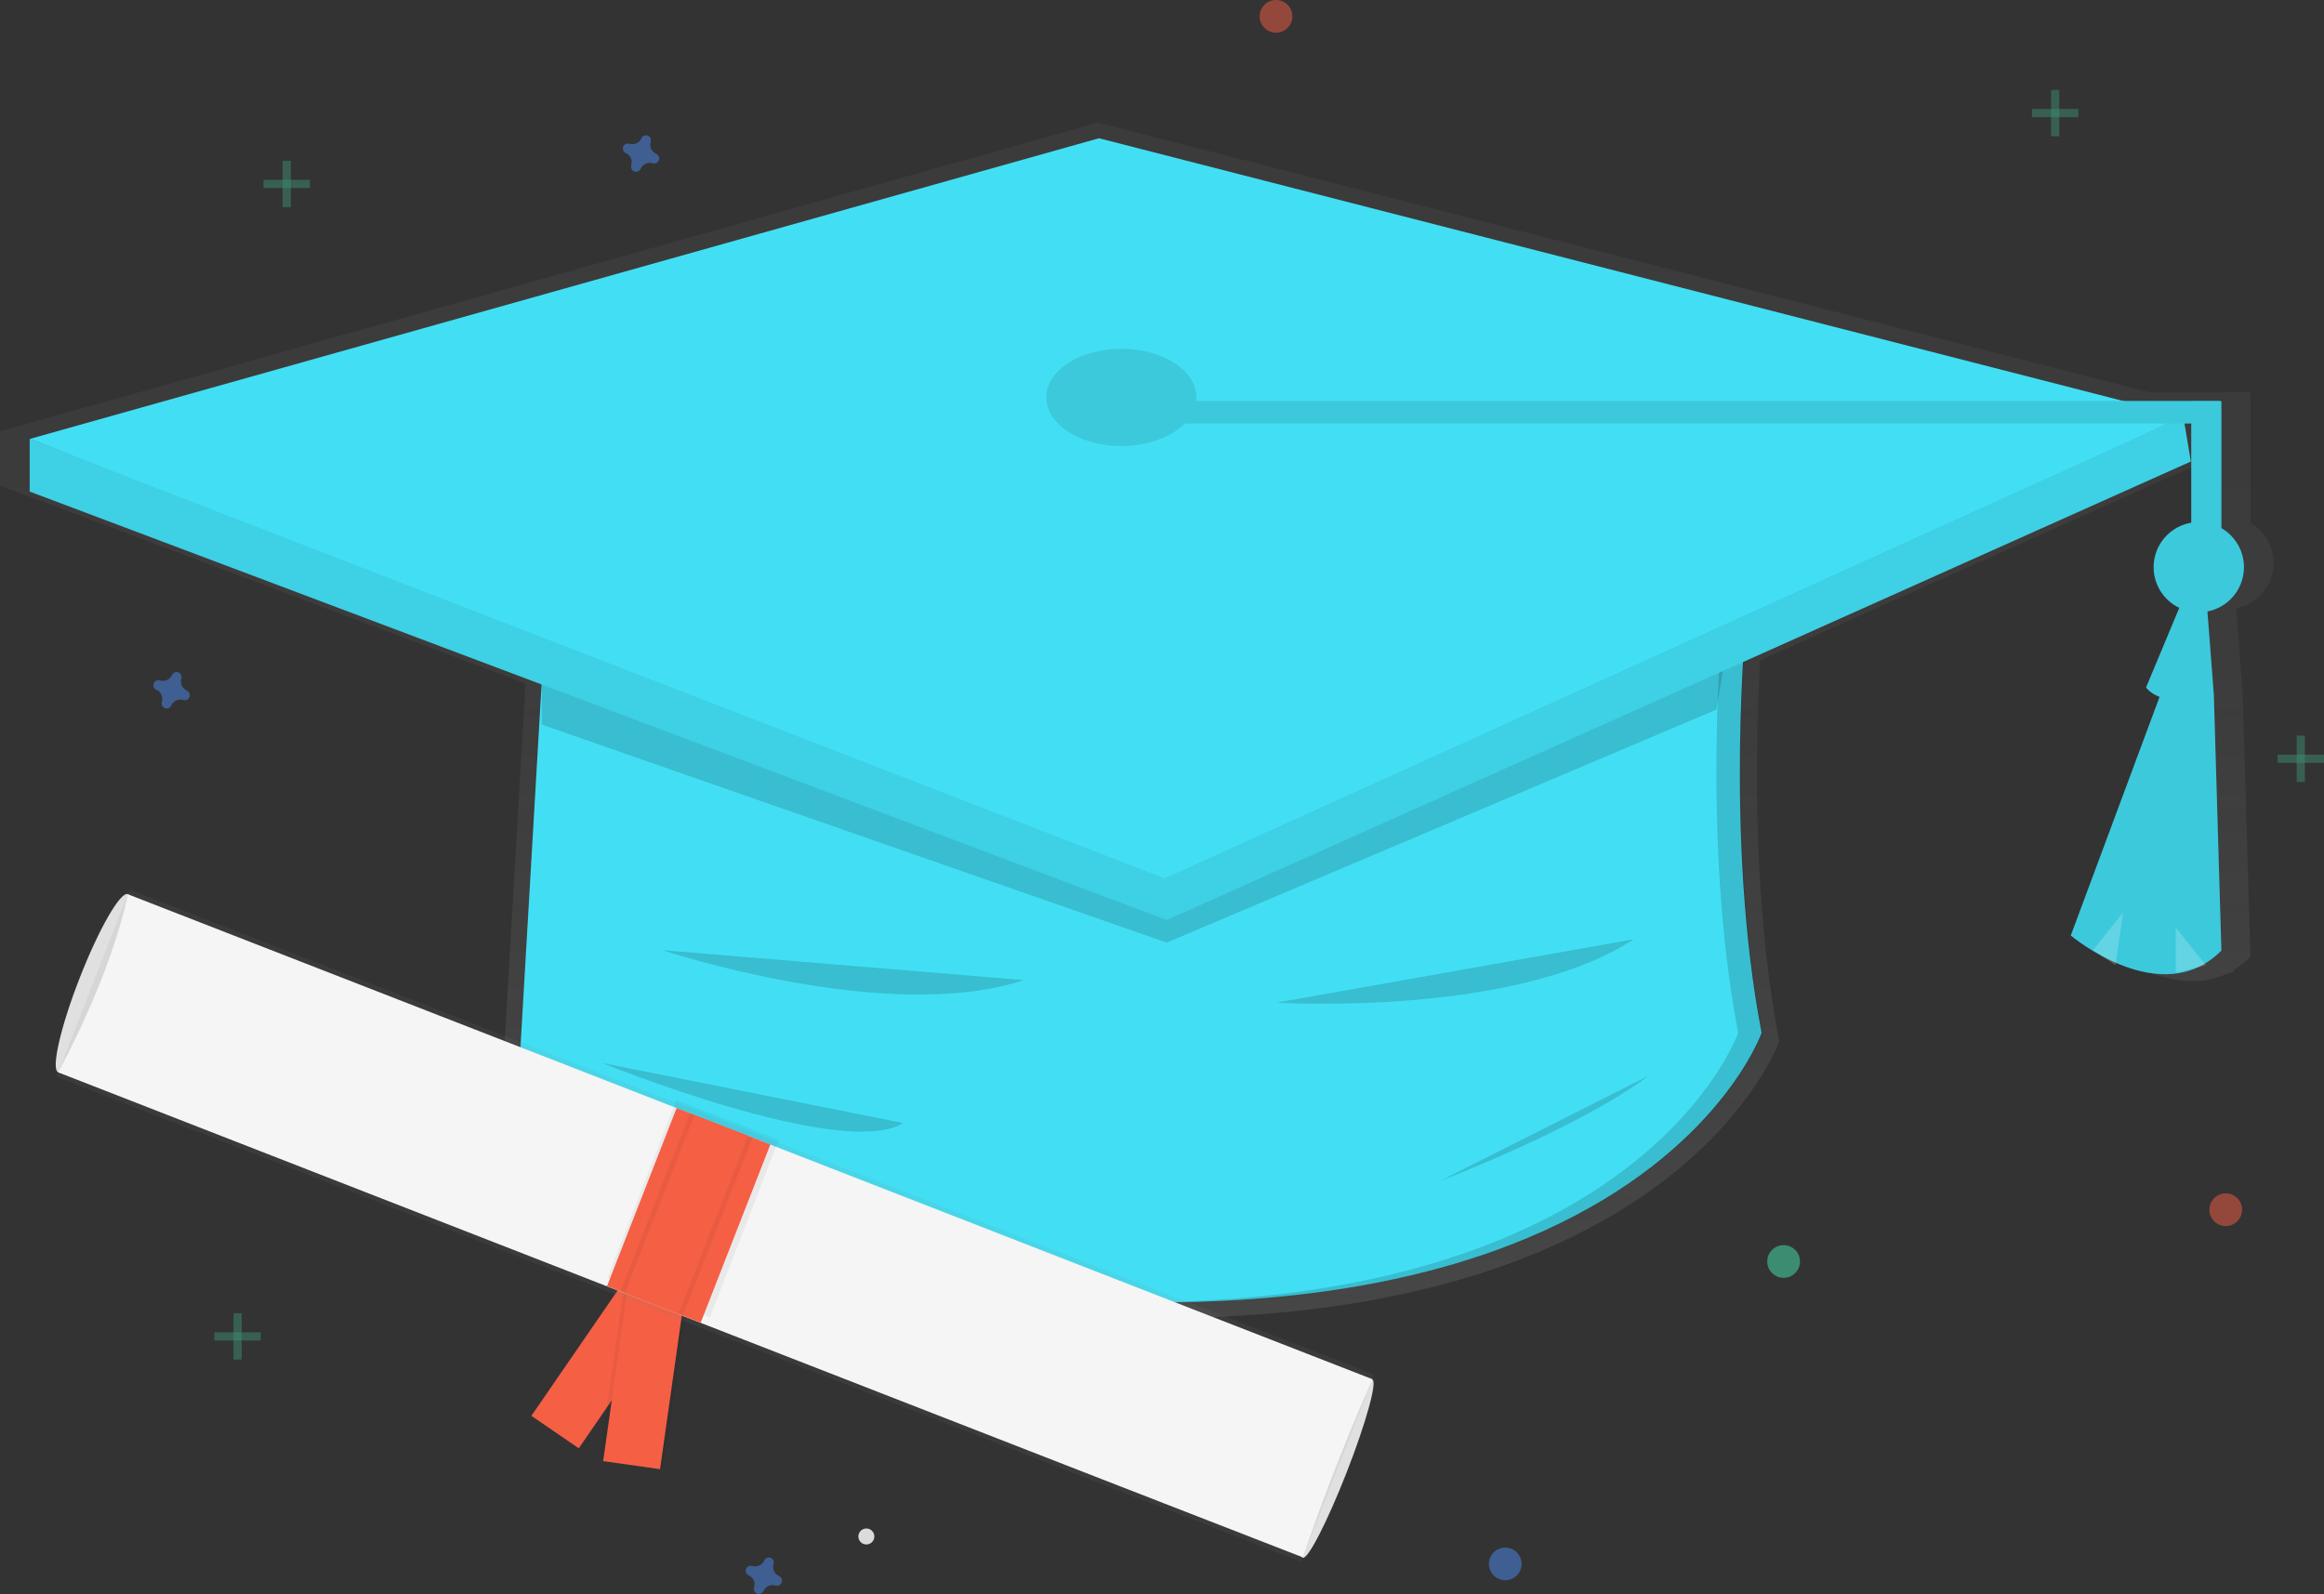 <svg width="414" height="284" viewBox="0 0 414 284" fill="none" xmlns="http://www.w3.org/2000/svg">
<rect x="0" y="0" width="414" height="284" fill="#333333" stroke="none"/>
<g clip-path="url(#clip0)">
<path d="M405.035 100.32C405.035 98.872 404.653 97.449 403.927 96.195C403.202 94.941 402.159 93.899 400.903 93.175V69.986H400.752V69.903H382.919L195.592 21.845L0 76.864V86.49L93.612 121.772L88.158 215.772C137.961 229.932 177.166 235.068 207.96 234.83H208.646H209.584C300.138 233.607 316.955 185.534 316.955 185.534C312.05 160.053 312.735 131.782 313.552 117.636L395.331 81.01L394.169 74.058H395.404V92.184C393.672 92.477 392.079 93.312 390.855 94.569C389.631 95.826 388.84 97.44 388.596 99.176C388.352 100.912 388.669 102.681 389.499 104.226C390.33 105.77 391.632 107.011 393.216 107.767L387.139 122.33C387.774 123.135 388.631 123.737 389.604 124.063L373.366 167.719C375.107 169.112 376.972 170.344 378.937 171.398L381.558 173.141L381.621 172.709C386.055 174.651 391.641 175.874 396.692 173.486L398.063 173.141L397.845 172.869C398.961 172.194 399.986 171.379 400.893 170.442L399.517 123.68L398.34 108.398C400.221 108.035 401.916 107.031 403.138 105.557C404.359 104.084 405.029 102.233 405.035 100.32Z" fill="url(#paint0_linear)"/>
<path d="M313.819 184.02C313.819 184.02 284.309 268.403 91.152 213.486L96.529 121.068L245.425 99.636L311.155 109.01C311.155 109.01 307.11 149.194 313.819 184.02Z" fill="#42DFF4"/>
<path opacity="0.15" d="M96.505 121.068V129.102L207.844 167.947L305.768 126.427L307.11 118.388L207.844 154.553L96.505 121.068Z" fill="black"/>
<path opacity="0.15" d="M311.286 109.015L245.556 99.641L243.402 99.951L306.959 109.019C306.959 109.019 302.934 149.199 309.643 184.024C309.643 184.024 293.113 231.301 203.779 232.049C296.896 232.82 313.965 184.024 313.965 184.024C307.261 149.194 311.286 109.015 311.286 109.015Z" fill="black"/>
<path d="M395.72 71.51H390.353V95.694H395.72V71.51Z" fill="#42DFF4"/>
<path opacity="0.1" d="M395.72 71.51H390.353V95.694H395.72V71.51Z" fill="black"/>
<path d="M368.893 166.68C368.893 166.68 384.99 180.223 395.72 169.359L394.378 123.82L386.332 119.801L368.893 166.68Z" fill="#42DFF4"/>
<path opacity="0.1" d="M368.893 166.68C368.893 166.68 384.99 180.223 395.72 169.359L394.378 123.82L386.332 119.801L368.893 166.68Z" fill="black"/>
<path d="M5.29 78.209V87.583L207.844 163.927L390.275 82.228L388.938 74.189L206.502 154.554L5.29 78.209Z" fill="#42DFF4"/>
<path opacity="0.07" d="M5.29 78.209V87.583L207.844 163.927L390.275 82.228L388.938 74.189L206.502 154.554L5.29 78.209Z" fill="black"/>
<path d="M5.29 78.209L207.474 156.495L388.938 74.189L195.772 24.631L5.29 78.209Z" fill="#42DFF4"/>
<path d="M199.758 79.476C207.145 79.476 213.133 75.594 213.133 70.806C213.133 66.018 207.145 62.136 199.758 62.136C192.372 62.136 186.384 66.018 186.384 70.806C186.384 75.594 192.372 79.476 199.758 79.476Z" fill="#42DFF4"/>
<path opacity="0.1" d="M199.758 79.476C207.145 79.476 213.133 75.594 213.133 70.806C213.133 66.018 207.145 62.136 199.758 62.136C192.372 62.136 186.384 66.018 186.384 70.806C186.384 75.594 192.372 79.476 199.758 79.476Z" fill="black"/>
<path d="M395.569 71.437H209.112V75.456H395.569V71.437Z" fill="#42DFF4"/>
<path opacity="0.1" d="M395.569 71.437H209.112V75.456H395.569V71.437Z" fill="black"/>
<path d="M391.694 109.088C396.138 109.088 399.741 105.491 399.741 101.054C399.741 96.617 396.138 93.019 391.694 93.019C387.251 93.019 383.648 96.617 383.648 101.054C383.648 105.491 387.251 109.088 391.694 109.088Z" fill="#42DFF4"/>
<path opacity="0.1" d="M391.694 109.088C396.138 109.088 399.741 105.491 399.741 101.054C399.741 96.617 396.138 93.019 391.694 93.019C387.251 93.019 383.648 96.617 383.648 101.054C383.648 105.491 387.251 109.088 391.694 109.088Z" fill="black"/>
<path d="M382.306 122.481C382.306 122.481 384.99 126.646 394.378 123.82L393.036 106.408H389.011L382.306 122.481Z" fill="#42DFF4"/>
<path opacity="0.1" d="M382.306 122.481C382.306 122.481 384.99 126.646 394.378 123.82L393.036 106.408H389.011L382.306 122.481Z" fill="black"/>
<path opacity="0.2" d="M372.841 169.286L378.203 162.587L376.861 171.966L372.841 169.286Z" fill="white"/>
<path opacity="0.2" d="M387.596 165.267V173.306L392.958 171.966L387.596 165.267Z" fill="white"/>
<path opacity="0.15" d="M117.97 169.286C117.97 169.286 158.21 182.68 182.358 174.626L117.97 169.286Z" fill="black"/>
<path opacity="0.15" d="M227.417 178.641C227.417 178.641 269.753 181.291 291.032 167.35L227.417 178.641Z" fill="black"/>
<path opacity="0.15" d="M256.48 210.437C256.48 210.437 281.095 201.136 293.711 191.65L256.48 210.437Z" fill="black"/>
<path opacity="0.15" d="M107.225 189.379C107.225 189.379 150.164 206.796 160.899 200.092L107.225 189.379Z" fill="black"/>
<path d="M18.955 176.108C22.381 167.344 24.091 159.824 22.775 159.311C21.46 158.798 17.616 165.487 14.191 174.251C10.765 183.015 9.055 190.535 10.37 191.048C11.686 191.56 15.53 184.872 18.955 176.108Z" fill="#E0E0E0"/>
<path d="M239.903 262.312C243.329 253.549 245.38 246.161 244.484 245.812C243.589 245.463 240.086 252.285 236.66 261.049C233.235 269.813 231.184 277.2 232.079 277.549C232.975 277.898 236.478 271.076 239.903 262.312Z" fill="#E0E0E0"/>
<path d="M122.421 229.958L113.981 224.171L94.662 252.258L103.102 258.046L122.421 229.958Z" fill="#F55F44"/>
<path opacity="0.05" d="M106.814 259.827L118.215 261.459L123.058 227.732L111.657 226.099L106.814 259.827Z" fill="black"/>
<path d="M107.446 260.328L117.582 261.76L122.36 228.027L112.223 226.596L107.446 260.328Z" fill="#F55F44"/>
<path d="M23.08 158.514L10.053 191.843L231.78 278.248L244.807 244.92L23.08 158.514Z" fill="url(#paint1_linear)"/>
<path d="M232.094 277.476C227.762 275.854 7.19 189.82 10.37 191.068C20.512 172.136 22.777 159.33 22.777 159.33L244.501 245.738C244.501 245.738 238.205 259.466 232.094 277.476Z" fill="#F5F5F5"/>
<path opacity="0.05" d="M138.74 203.063L120.491 196.01L108.206 227.697L126.455 234.751L138.74 203.063Z" fill="black"/>
<path d="M137.229 203.918L120.539 197.414L108.132 229.155L124.822 235.659L137.229 203.918Z" fill="#F55F44"/>
<path opacity="0.05" d="M134.05 202.681L122.923 198.344L110.516 230.085L121.643 234.422L134.05 202.681Z" fill="black"/>
<path d="M133.258 202.372L123.72 198.655L111.313 230.396L120.851 234.113L133.258 202.372Z" fill="#F55F44"/>
<path d="M154.354 275.176C155.141 275.164 155.769 274.518 155.757 273.733C155.745 272.947 155.098 272.32 154.311 272.332C153.525 272.344 152.897 272.99 152.908 273.775C152.92 274.561 153.567 275.188 154.354 275.176Z" fill="#DBDBDB"/>
<g opacity="0.5">
<path opacity="0.5" d="M43.051 233.98H41.592V242.233H43.051V233.98Z" fill="#47E6B1"/>
<path opacity="0.5" d="M46.454 238.835V237.378H38.189V238.835H46.454Z" fill="#47E6B1"/>
</g>
<g opacity="0.5">
<path opacity="0.5" d="M410.597 131.068H409.138V139.32H410.597V131.068Z" fill="#47E6B1"/>
<path opacity="0.5" d="M414 135.922V134.466H405.735V135.922H414Z" fill="#47E6B1"/>
</g>
<g opacity="0.5">
<path opacity="0.5" d="M51.802 28.641H50.343V36.893H51.802V28.641Z" fill="#47E6B1"/>
<path opacity="0.5" d="M55.205 33.495V32.039H46.94V33.495H55.205Z" fill="#47E6B1"/>
</g>
<g opacity="0.5">
<path opacity="0.5" d="M366.841 16.02H365.383V24.272H366.841V16.02Z" fill="#47E6B1"/>
<path opacity="0.5" d="M370.244 20.874V19.418H361.98V20.874H370.244Z" fill="#47E6B1"/>
</g>
<path opacity="0.5" d="M33.279 123.039C32.88 122.86 32.562 122.542 32.383 122.145C32.204 121.748 32.176 121.299 32.306 120.883C32.327 120.819 32.34 120.752 32.345 120.684C32.357 120.492 32.307 120.301 32.202 120.14C32.097 119.978 31.943 119.855 31.762 119.789C31.581 119.722 31.383 119.716 31.198 119.77C31.014 119.825 30.851 119.938 30.736 120.092C30.697 120.146 30.664 120.205 30.639 120.267C30.46 120.664 30.142 120.982 29.744 121.161C29.346 121.34 28.896 121.367 28.48 121.238C28.415 121.217 28.348 121.204 28.281 121.199C28.088 121.187 27.897 121.237 27.735 121.341C27.574 121.446 27.45 121.601 27.384 121.781C27.317 121.962 27.311 122.159 27.365 122.344C27.42 122.528 27.533 122.69 27.688 122.806C27.742 122.845 27.801 122.877 27.863 122.903C28.26 123.081 28.579 123.399 28.758 123.796C28.937 124.193 28.965 124.642 28.835 125.058C28.814 125.123 28.801 125.19 28.796 125.257C28.776 125.453 28.82 125.65 28.924 125.817C29.027 125.985 29.182 126.113 29.366 126.184C29.55 126.254 29.752 126.262 29.941 126.206C30.13 126.15 30.294 126.033 30.41 125.874C30.449 125.819 30.482 125.761 30.507 125.699C30.686 125.302 31.004 124.983 31.402 124.804C31.8 124.626 32.249 124.598 32.666 124.728C32.731 124.749 32.797 124.762 32.865 124.767C33.058 124.779 33.249 124.729 33.41 124.624C33.572 124.519 33.696 124.365 33.762 124.184C33.829 124.004 33.835 123.806 33.781 123.622C33.726 123.437 33.613 123.275 33.458 123.16C33.404 123.112 33.343 123.071 33.279 123.039Z" fill="#4D8AF0"/>
<path opacity="0.5" d="M116.9 27.408C116.502 27.229 116.184 26.912 116.004 26.514C115.825 26.117 115.798 25.668 115.928 25.253C115.949 25.188 115.962 25.121 115.967 25.053C115.979 24.861 115.929 24.67 115.824 24.509C115.719 24.348 115.564 24.224 115.383 24.158C115.202 24.091 115.005 24.085 114.82 24.14C114.635 24.194 114.473 24.307 114.357 24.461C114.318 24.515 114.286 24.574 114.26 24.636C114.081 25.033 113.763 25.352 113.365 25.53C112.968 25.709 112.518 25.736 112.102 25.607C112.037 25.586 111.97 25.573 111.902 25.568C111.71 25.556 111.519 25.606 111.357 25.711C111.195 25.816 111.072 25.97 111.005 26.151C110.939 26.331 110.932 26.528 110.987 26.713C111.042 26.898 111.155 27.06 111.309 27.175C111.363 27.214 111.422 27.247 111.484 27.272C111.882 27.45 112.201 27.768 112.38 28.165C112.559 28.562 112.586 29.011 112.457 29.427C112.436 29.492 112.423 29.559 112.418 29.626C112.397 29.822 112.442 30.019 112.545 30.186C112.648 30.354 112.804 30.483 112.988 30.553C113.172 30.623 113.374 30.631 113.562 30.575C113.751 30.519 113.916 30.402 114.032 30.243C114.071 30.189 114.103 30.13 114.129 30.068C114.308 29.671 114.626 29.352 115.024 29.174C115.421 28.995 115.871 28.968 116.288 29.097C116.352 29.118 116.419 29.131 116.487 29.136C116.679 29.148 116.871 29.098 117.032 28.993C117.194 28.889 117.317 28.734 117.384 28.554C117.45 28.373 117.457 28.176 117.402 27.991C117.347 27.806 117.234 27.645 117.08 27.529C117.025 27.481 116.965 27.441 116.9 27.408Z" fill="#4D8AF0"/>
<path opacity="0.5" d="M138.778 280.806C138.38 280.627 138.061 280.309 137.882 279.912C137.703 279.515 137.676 279.066 137.806 278.65C137.826 278.586 137.839 278.519 137.844 278.451C137.857 278.259 137.807 278.068 137.702 277.907C137.597 277.746 137.442 277.622 137.261 277.556C137.08 277.489 136.883 277.483 136.698 277.537C136.513 277.592 136.351 277.705 136.235 277.859C136.196 277.913 136.163 277.972 136.138 278.034C135.959 278.431 135.641 278.749 135.243 278.928C134.845 279.107 134.396 279.134 133.979 279.005C133.915 278.984 133.848 278.971 133.78 278.966C133.588 278.954 133.396 279.004 133.235 279.109C133.073 279.213 132.95 279.368 132.883 279.548C132.816 279.729 132.81 279.926 132.865 280.111C132.919 280.296 133.032 280.457 133.187 280.573C133.241 280.612 133.3 280.644 133.362 280.67C133.76 280.848 134.079 281.166 134.258 281.563C134.437 281.96 134.464 282.409 134.334 282.825C134.313 282.89 134.3 282.957 134.295 283.024C134.275 283.22 134.32 283.417 134.423 283.584C134.526 283.752 134.682 283.881 134.866 283.951C135.049 284.021 135.251 284.029 135.44 283.973C135.629 283.917 135.794 283.8 135.909 283.641C135.949 283.586 135.981 283.528 136.007 283.466C136.185 283.069 136.504 282.75 136.901 282.572C137.299 282.393 137.749 282.365 138.165 282.495C138.23 282.516 138.297 282.529 138.365 282.534C138.557 282.546 138.748 282.496 138.91 282.391C139.072 282.286 139.195 282.132 139.262 281.951C139.328 281.771 139.335 281.574 139.28 281.389C139.225 281.204 139.112 281.042 138.958 280.927C138.903 280.879 138.843 280.838 138.778 280.806Z" fill="#4D8AF0"/>
<path opacity="0.5" d="M396.498 218.447C398.109 218.447 399.415 217.143 399.415 215.534C399.415 213.925 398.109 212.621 396.498 212.621C394.887 212.621 393.581 213.925 393.581 215.534C393.581 217.143 394.887 218.447 396.498 218.447Z" fill="#F55F44"/>
<path opacity="0.5" d="M268.148 281.553C269.759 281.553 271.065 280.249 271.065 278.641C271.065 277.032 269.759 275.728 268.148 275.728C266.537 275.728 265.231 277.032 265.231 278.641C265.231 280.249 266.537 281.553 268.148 281.553Z" fill="#4D8AF0"/>
<path opacity="0.5" d="M317.738 227.67C319.349 227.67 320.655 226.366 320.655 224.757C320.655 223.149 319.349 221.845 317.738 221.845C316.127 221.845 314.821 223.149 314.821 224.757C314.821 226.366 316.127 227.67 317.738 227.67Z" fill="#47E6B1"/>
<path opacity="0.5" d="M227.31 5.825C228.921 5.825 230.227 4.521 230.227 2.913C230.227 1.304 228.921 0 227.31 0C225.699 0 224.393 1.304 224.393 2.913C224.393 4.521 225.699 5.825 227.31 5.825Z" fill="#F55F44"/>
</g>
<defs>
<linearGradient id="paint0_linear" x1="202.52" y1="234.835" x2="202.52" y2="21.85" gradientUnits="userSpaceOnUse">
<stop stop-color="#808080" stop-opacity="0.25"/>
<stop offset="0.54" stop-color="#808080" stop-opacity="0.12"/>
<stop offset="1" stop-color="#808080" stop-opacity="0.1"/>
</linearGradient>
<linearGradient id="paint1_linear" x1="-262538" y1="613225" x2="-256177" y2="596901" gradientUnits="userSpaceOnUse">
<stop stop-color="#808080" stop-opacity="0.25"/>
<stop offset="0.54" stop-color="#808080" stop-opacity="0.12"/>
<stop offset="1" stop-color="#808080" stop-opacity="0.1"/>
</linearGradient>
<clipPath id="clip0">
<rect width="414" height="284" fill="white"/>
</clipPath>
</defs>
</svg>
